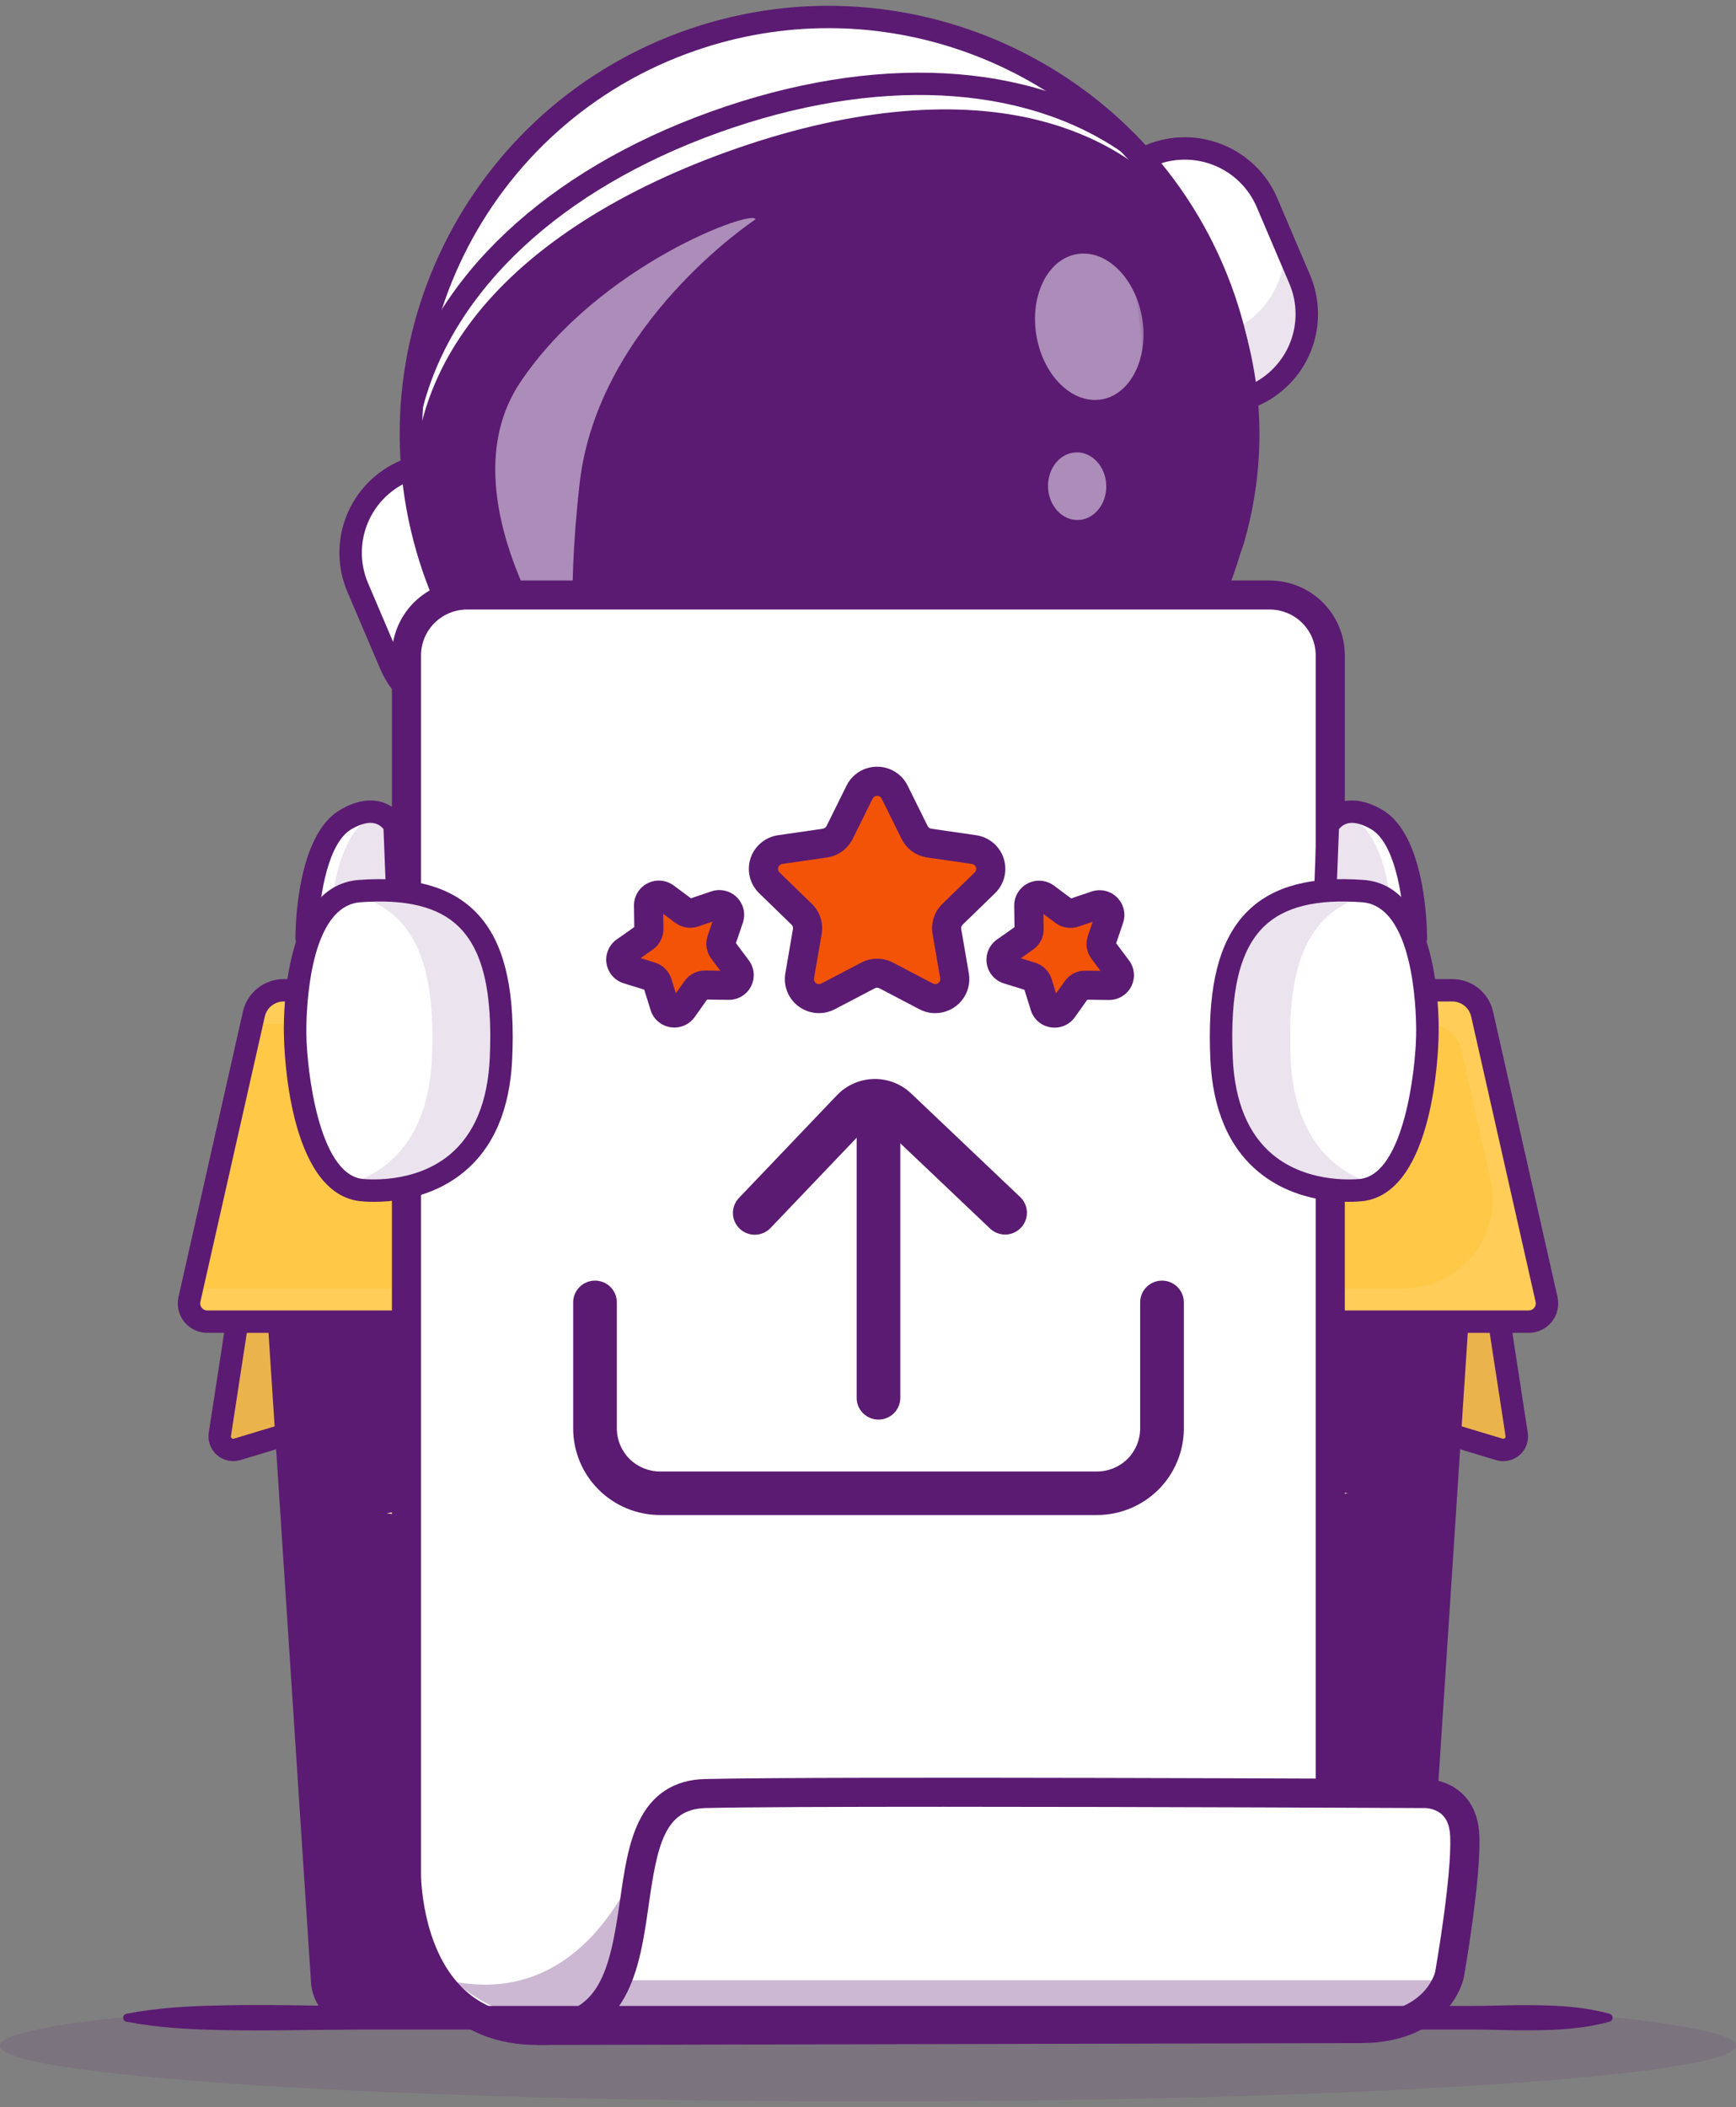 <svg width="150" height="182" viewBox="0 0 150 182" fill="none" xmlns="http://www.w3.org/2000/svg">
<rect x="0" y="0" width="150" height="182" fill="#808080" stroke="none"/>
<g clip-path="url(#clip0_1016_3747)">
<g opacity="0.35">
<path opacity="0.35" d="M149.999 176.688C149.999 179.348 116.42 181.5 75 181.5C33.579 181.5 0 179.348 0 176.688C0 175.804 3.703 174.977 10.165 174.269H139.835C146.298 174.98 149.999 175.804 149.999 176.688Z" fill="#5B1B72"/>
</g>
<path d="M107.533 124.032L61.507 129.35C60.347 129.484 59.172 129.39 58.049 129.071C56.926 128.753 55.877 128.217 54.962 127.495C54.046 126.772 53.283 125.877 52.715 124.861C52.147 123.845 51.786 122.727 51.652 121.571L47.701 87.635L46.971 81.369L46.491 77.249C46.356 76.093 46.451 74.922 46.771 73.803C47.09 72.684 47.628 71.639 48.353 70.727C49.079 69.815 49.977 69.054 50.998 68.489C52.018 67.923 53.141 67.563 54.301 67.429L64.362 66.268L96.783 62.524L100.326 62.114C101.486 61.978 102.661 62.072 103.785 62.39C104.908 62.708 105.958 63.244 106.873 63.966C107.789 64.688 108.552 65.584 109.12 66.6C109.688 67.617 110.049 68.735 110.183 69.891L110.728 74.575L112.329 88.336L115.342 114.215C115.476 115.37 115.381 116.541 115.062 117.66C114.742 118.779 114.204 119.824 113.479 120.735C112.754 121.647 111.856 122.407 110.836 122.973C109.815 123.539 108.693 123.899 107.533 124.032Z" fill="white"/>
<path d="M60.475 130.376C55.542 130.376 51.27 126.679 50.688 121.683L45.53 77.358C44.901 71.977 48.788 67.093 54.189 66.469L100.215 61.151C105.618 60.525 110.521 64.397 111.146 69.778L116.304 114.103C116.454 115.384 116.348 116.682 115.993 117.923C115.639 119.164 115.043 120.323 114.238 121.335C113.434 122.346 112.438 123.189 111.307 123.817C110.175 124.445 108.931 124.844 107.644 124.993L61.618 130.309C61.239 130.353 60.857 130.376 60.475 130.376ZM101.364 63.015C101.054 63.016 100.744 63.034 100.436 63.069L54.41 68.386C52.324 68.629 50.42 69.687 49.116 71.327C47.812 72.968 47.214 75.056 47.454 77.135L52.612 121.46C53.115 125.784 57.056 128.894 61.393 128.391L107.422 123.075C109.508 122.832 111.412 121.774 112.716 120.134C114.02 118.494 114.618 116.406 114.378 114.327L109.217 70.001C108.993 68.081 108.07 66.31 106.622 65.022C105.174 63.735 103.303 63.022 101.362 63.017L101.364 63.015Z" fill="#5B1B72"/>
<path d="M119.093 88.406L112.332 88.334L47.701 87.635L43.574 87.592C43.574 87.592 44.418 85.034 46.971 81.367C48.669 78.923 51.129 75.989 54.601 72.995C57.233 70.724 60.451 68.421 64.362 66.266C65.951 65.388 67.654 64.542 69.479 63.731C79.78 59.152 88.779 58.739 96.783 62.522C98.336 63.258 99.822 64.128 101.224 65.121C104.564 67.467 107.732 70.618 110.728 74.572C113.653 78.418 116.441 83.029 119.093 88.406Z" fill="white"/>
<path d="M119.088 89.371H119.078L43.562 88.556C43.41 88.555 43.26 88.517 43.125 88.447C42.99 88.377 42.873 88.276 42.785 88.153C42.696 88.029 42.638 87.887 42.615 87.737C42.592 87.587 42.604 87.434 42.652 87.29C42.852 86.682 47.805 72.308 69.083 62.852C79.984 58.006 89.389 57.714 97.838 61.962C106.128 66.13 113.363 74.641 119.957 87.982C120.03 88.129 120.064 88.292 120.056 88.456C120.048 88.62 119.998 88.779 119.911 88.918C119.824 89.058 119.702 89.173 119.558 89.252C119.414 89.332 119.252 89.374 119.088 89.374V89.371ZM45.021 86.641L117.51 87.421C111.304 75.28 104.575 67.508 96.964 63.682C89.069 59.713 80.208 60.017 69.873 64.611C53.013 72.108 46.73 82.982 45.021 86.641Z" fill="#5B1B72"/>
<path d="M97.223 80.967C97.223 80.967 88.895 80.967 86.912 84.336C85.116 87.385 87.438 88.534 87.438 88.534L95.531 88.852L97.223 80.967Z" fill="white"/>
<path d="M53.287 80.967C53.287 80.967 61.614 80.967 63.598 84.336C65.393 87.385 63.072 88.534 63.072 88.534L54.979 88.852L53.287 80.967Z" fill="white"/>
<path d="M129.546 114.15L131.044 123.89C131.074 124.085 131.054 124.284 130.985 124.468C130.917 124.653 130.803 124.818 130.654 124.947C130.505 125.076 130.325 125.166 130.132 125.207C129.938 125.248 129.737 125.24 129.548 125.183L125.167 123.867H24.855L20.492 125.183C20.303 125.24 20.102 125.249 19.909 125.208C19.715 125.166 19.535 125.077 19.386 124.948C19.237 124.819 19.122 124.654 19.054 124.469C18.986 124.284 18.966 124.085 18.996 123.89L20.495 114.15" fill="#FFC847"/>
<g opacity="0.35">
<path opacity="0.35" d="M129.546 114.15L131.044 123.89C131.074 124.085 131.054 124.284 130.985 124.468C130.917 124.653 130.803 124.818 130.654 124.947C130.505 125.076 130.325 125.166 130.132 125.207C129.938 125.248 129.737 125.24 129.548 125.183L125.167 123.867H24.855L20.492 125.183C20.303 125.24 20.102 125.249 19.909 125.208C19.715 125.166 19.535 125.077 19.386 124.948C19.237 124.819 19.122 124.654 19.054 124.469C18.986 124.284 18.966 124.085 18.996 123.89L20.495 114.15" fill="#5B1B72"/>
</g>
<path d="M129.894 126.201C129.682 126.2 129.472 126.169 129.27 126.108L125.026 124.83H24.998L20.774 126.104C20.428 126.209 20.061 126.224 19.707 126.149C19.353 126.074 19.024 125.911 18.751 125.675C18.478 125.439 18.269 125.138 18.145 124.8C18.02 124.461 17.983 124.097 18.039 123.741L19.538 114.002C19.576 113.749 19.715 113.522 19.922 113.37C20.129 113.219 20.388 113.155 20.642 113.194C20.896 113.233 21.124 113.371 21.276 113.577C21.428 113.783 21.492 114.041 21.453 114.294L19.955 124.034C19.949 124.067 19.952 124.102 19.964 124.134C19.975 124.166 19.995 124.194 20.022 124.215C20.047 124.239 20.077 124.255 20.111 124.262C20.144 124.269 20.178 124.267 20.211 124.256L24.573 122.94C24.664 122.913 24.759 122.899 24.854 122.899H125.169C125.264 122.899 125.359 122.913 125.45 122.94L129.831 124.256C129.863 124.266 129.898 124.267 129.931 124.26C129.964 124.253 129.995 124.238 130.021 124.216C130.047 124.193 130.067 124.165 130.078 124.133C130.09 124.101 130.093 124.067 130.088 124.033L128.591 114.296C128.557 114.045 128.623 113.791 128.775 113.588C128.927 113.385 129.154 113.249 129.405 113.211C129.656 113.173 129.913 113.234 130.119 113.383C130.325 113.531 130.465 113.754 130.507 114.004L132.006 123.745C132.053 124.048 132.033 124.358 131.949 124.654C131.865 124.949 131.717 125.222 131.517 125.456C131.316 125.689 131.068 125.876 130.788 126.005C130.508 126.133 130.204 126.2 129.895 126.201H129.894Z" fill="#5B1B72"/>
<path d="M126.844 97.407L125.032 126.028L122.222 170.45C122.157 171.476 121.702 172.44 120.949 173.144C120.196 173.848 119.202 174.24 118.17 174.24H31.855C30.822 174.24 29.828 173.848 29.076 173.144C28.323 172.44 27.867 171.477 27.802 170.45L24.994 126.028L23.182 97.407H126.844Z" fill="#5B1B72"/>
<g opacity="0.35">
<path opacity="0.35" d="M126.844 97.407L125.032 126.028L122.214 170.572C122.151 171.566 121.711 172.499 120.982 173.18C120.253 173.862 119.291 174.241 118.292 174.241H32.02C30.943 174.241 29.906 173.832 29.12 173.097C28.334 172.363 27.859 171.357 27.792 170.286H89.266C104.352 170.286 116.841 158.605 117.789 143.606L118.435 133.404C118.495 132.458 118.359 131.509 118.037 130.617C117.715 129.725 117.213 128.908 116.561 128.217C115.91 127.526 115.123 126.975 114.249 126.599C113.376 126.222 112.434 126.028 111.482 126.028H24.994L23.182 97.407H126.844Z" fill="#5B1B72"/>
</g>
<path d="M80.168 104.694H80.995C80.822 105.634 80.672 106.581 80.548 107.523C80.368 106.588 80.241 105.643 80.168 104.694Z" fill="#FFC847"/>
<path d="M118.901 175.204H31.123C30.043 175.202 29.003 174.792 28.215 174.056C27.426 173.32 26.947 172.313 26.875 171.239L21.457 88.486C21.448 88.355 21.467 88.222 21.512 88.098C21.556 87.974 21.626 87.86 21.717 87.763C21.807 87.667 21.917 87.59 22.039 87.538C22.16 87.485 22.291 87.458 22.424 87.458H127.599C127.732 87.458 127.863 87.485 127.985 87.537C128.107 87.59 128.216 87.667 128.307 87.763C128.398 87.86 128.468 87.974 128.512 88.098C128.557 88.222 128.575 88.355 128.567 88.486L123.149 171.241C123.076 172.315 122.597 173.321 121.809 174.056C121.02 174.792 119.981 175.202 118.901 175.204ZM23.459 89.387L28.809 171.114C28.849 171.699 29.11 172.246 29.54 172.647C29.969 173.048 30.535 173.271 31.123 173.273H118.901C119.489 173.271 120.055 173.048 120.484 172.647C120.913 172.246 121.175 171.699 121.215 171.114L126.565 89.387H23.459Z" fill="#5B1B72"/>
<path d="M132.091 114.15H17.912C17.675 114.15 17.441 114.097 17.227 113.994C17.014 113.892 16.826 113.743 16.677 113.559C16.529 113.375 16.424 113.16 16.371 112.93C16.317 112.7 16.316 112.461 16.368 112.23L21.936 87.595C22.068 87.009 22.397 86.485 22.867 86.11C23.338 85.734 23.923 85.53 24.526 85.531H125.475C126.078 85.53 126.663 85.734 127.134 86.11C127.605 86.485 127.934 87.009 128.066 87.595L133.632 112.23C133.684 112.461 133.683 112.7 133.63 112.93C133.577 113.159 133.472 113.375 133.324 113.559C133.176 113.743 132.988 113.892 132.775 113.994C132.561 114.096 132.328 114.15 132.091 114.15Z" fill="#FFC847"/>
<g opacity="0.3">
<path opacity="0.3" d="M127.452 86.409C127.202 86.133 126.898 85.912 126.557 85.761C126.216 85.609 125.847 85.531 125.474 85.532H24.525C23.922 85.532 23.336 85.737 22.865 86.113C22.394 86.489 22.066 87.013 21.934 87.6L21.75 88.411H123.358C124.041 88.411 124.704 88.643 125.237 89.069C125.77 89.494 126.141 90.088 126.29 90.753L128.785 101.911C129.86 106.717 126.189 111.277 121.247 111.277H16.584L16.367 112.235C16.307 112.498 16.316 112.772 16.393 113.031C16.471 113.289 16.613 113.523 16.808 113.71H133.189C133.324 113.58 133.434 113.427 133.515 113.259L127.452 86.409Z" fill="white"/>
</g>
<path d="M132.089 115.117H80.167C80.132 115.117 80.097 115.115 80.062 115.111C80.028 115.115 79.993 115.117 79.958 115.117H17.909C17.526 115.117 17.149 115.031 16.804 114.866C16.46 114.701 16.157 114.461 15.918 114.164C15.679 113.866 15.511 113.519 15.425 113.148C15.339 112.777 15.338 112.391 15.422 112.02L20.988 87.384C21.165 86.582 21.613 85.865 22.256 85.352C22.9 84.839 23.7 84.561 24.524 84.564H125.474C126.298 84.561 127.098 84.839 127.742 85.352C128.385 85.865 128.833 86.582 129.01 87.384L134.577 112.02C134.66 112.391 134.659 112.777 134.574 113.148C134.488 113.519 134.319 113.866 134.08 114.164C133.841 114.461 133.538 114.701 133.194 114.866C132.849 115.031 132.472 115.117 132.089 115.117ZM24.524 86.495C24.141 86.493 23.769 86.623 23.469 86.861C23.17 87.1 22.962 87.433 22.879 87.806L17.313 112.442C17.293 112.531 17.293 112.624 17.314 112.713C17.334 112.801 17.374 112.885 17.432 112.956C17.489 113.027 17.561 113.085 17.644 113.124C17.727 113.164 17.817 113.184 17.909 113.184H79.958C79.993 113.184 80.028 113.186 80.062 113.19C80.097 113.186 80.132 113.184 80.167 113.184H132.089C132.181 113.184 132.272 113.164 132.354 113.124C132.437 113.085 132.509 113.027 132.566 112.956C132.624 112.885 132.664 112.801 132.685 112.713C132.705 112.624 132.705 112.531 132.685 112.442L127.119 87.806C127.036 87.433 126.828 87.1 126.529 86.861C126.229 86.623 125.857 86.493 125.474 86.495H24.524Z" fill="#5B1B72"/>
<g opacity="0.35">
<path opacity="0.35" d="M103.367 90.599C103.978 103.665 114.967 103.69 117.457 103.523V74.245C106.679 73.661 102.816 78.79 103.367 90.599Z" fill="#5B1B72"/>
</g>
<g opacity="0.3">
<path opacity="0.3" d="M54.456 106.588C54.456 106.588 51.15 105.499 53.705 103.483C56.26 101.468 78.518 100.677 81.492 102.394C85.478 104.693 80.357 105.873 74.378 106.381C68.4 106.889 59.884 107.707 54.456 106.588Z" fill="white"/>
</g>
<g opacity="0.3">
<path opacity="0.3" d="M95.438 106.599C95.438 106.599 86.553 106.616 87.537 103.901C88.876 100.204 94.355 101.035 96.832 101.942C100.034 103.113 99.836 106.9 95.438 106.599Z" fill="white"/>
</g>
<path d="M108.215 34.205C108.126 34.243 108.031 34.263 107.934 34.264C107.837 34.265 107.742 34.246 107.652 34.211C107.562 34.175 107.481 34.121 107.412 34.054C107.343 33.986 107.288 33.906 107.251 33.817L98.969 14.393C98.931 14.304 98.911 14.209 98.91 14.113C98.909 14.016 98.928 13.921 98.964 13.832C99 13.743 99.053 13.661 99.121 13.593C99.189 13.524 99.27 13.47 99.359 13.432C100.291 13.038 101.293 12.83 102.306 12.821C103.32 12.812 104.325 13.003 105.264 13.381C106.204 13.759 107.06 14.318 107.782 15.025C108.505 15.733 109.081 16.576 109.477 17.505L112.301 24.129C113.1 26.005 113.118 28.12 112.352 30.01C111.586 31.899 110.098 33.408 108.215 34.205Z" fill="white"/>
<path d="M107.926 34.438C107.748 34.437 107.573 34.385 107.424 34.286C107.276 34.188 107.159 34.049 107.089 33.885L98.807 14.46C98.713 14.239 98.71 13.989 98.8 13.765C98.891 13.542 99.067 13.364 99.289 13.27C101.215 12.457 103.386 12.439 105.326 13.219C107.266 13.999 108.816 15.514 109.636 17.431L112.46 24.055C113.276 25.974 113.294 28.137 112.51 30.07C111.727 32.002 110.206 33.546 108.282 34.363C108.169 34.411 108.049 34.437 107.926 34.438ZM102.361 12.993C101.351 12.993 100.352 13.197 99.423 13.591C99.286 13.649 99.178 13.759 99.122 13.896C99.067 14.034 99.068 14.188 99.126 14.324L107.408 33.749C107.437 33.817 107.478 33.878 107.531 33.93C107.584 33.981 107.646 34.022 107.714 34.049C107.783 34.077 107.856 34.09 107.929 34.09C108.003 34.089 108.076 34.074 108.144 34.045C109.984 33.266 111.439 31.791 112.188 29.945C112.937 28.098 112.92 26.03 112.139 24.196L109.315 17.573C108.735 16.214 107.766 15.055 106.53 14.241C105.293 13.426 103.843 12.992 102.361 12.993Z" fill="#5B1B72"/>
<g opacity="0.35">
<path opacity="0.35" d="M110.979 21.02L112.304 24.126C113.103 26.003 113.122 28.119 112.355 30.01C111.588 31.9 110.099 33.41 108.215 34.207C108.035 34.283 107.833 34.284 107.652 34.211C107.471 34.138 107.327 33.996 107.25 33.817L105.049 28.654C105.153 28.75 105.282 28.815 105.421 28.839C105.561 28.864 105.704 28.848 105.835 28.794L106.297 28.597C107.771 27.974 109.013 26.91 109.852 25.552C110.69 24.195 111.084 22.61 110.979 21.02Z" fill="#5B1B72"/>
</g>
<path d="M107.928 35.23C107.593 35.23 107.266 35.131 106.987 34.947C106.708 34.763 106.489 34.501 106.358 34.195L98.077 14.77C97.9 14.355 97.896 13.887 98.065 13.47C98.235 13.052 98.563 12.718 98.979 12.542C103.387 10.676 108.497 12.729 110.369 17.123L113.193 23.747C114.093 25.859 114.115 28.241 113.252 30.369C112.39 32.496 110.714 34.196 108.594 35.093C108.383 35.183 108.157 35.229 107.928 35.23ZM99.954 14.233L108.05 33.22C109.635 32.483 110.871 31.163 111.497 29.536C112.124 27.909 112.092 26.104 111.408 24.5L108.584 17.877C107.898 16.275 106.616 15 105.007 14.321C103.397 13.642 101.586 13.61 99.954 14.233Z" fill="#5B1B72"/>
<path d="M34.995 40.663C35.175 40.587 35.377 40.586 35.558 40.658C35.739 40.731 35.883 40.872 35.96 41.051L44.241 60.477C44.279 60.566 44.299 60.661 44.3 60.757C44.301 60.853 44.282 60.949 44.246 61.038C44.21 61.127 44.157 61.208 44.089 61.277C44.021 61.345 43.941 61.4 43.852 61.438C42.919 61.832 41.917 62.04 40.904 62.049C39.891 62.058 38.886 61.867 37.946 61.489C37.006 61.111 36.151 60.552 35.428 59.844C34.705 59.137 34.13 58.294 33.734 57.365L30.907 50.743C30.511 49.813 30.302 48.816 30.293 47.806C30.284 46.797 30.475 45.795 30.855 44.859C31.235 43.923 31.796 43.071 32.506 42.351C33.216 41.631 34.062 41.057 34.995 40.663Z" fill="white"/>
<path d="M40.836 62.227C39.288 62.224 37.774 61.769 36.483 60.917C35.191 60.065 34.18 58.854 33.573 57.435L30.749 50.811C29.931 48.892 29.912 46.728 30.695 44.795C31.479 42.862 33.001 41.318 34.927 40.503C35.149 40.409 35.4 40.407 35.624 40.497C35.848 40.587 36.027 40.762 36.122 40.983L44.403 60.408C44.45 60.518 44.475 60.636 44.476 60.755C44.478 60.874 44.455 60.992 44.41 61.103C44.366 61.214 44.3 61.314 44.216 61.399C44.132 61.484 44.032 61.552 43.921 61.599C42.946 62.013 41.897 62.226 40.836 62.227ZM35.063 40.823C34.152 41.209 33.325 41.769 32.631 42.473C31.937 43.177 31.389 44.01 31.018 44.925C30.647 45.84 30.461 46.819 30.47 47.805C30.479 48.792 30.683 49.767 31.07 50.675L33.893 57.3C34.675 59.133 36.157 60.583 38.011 61.328C39.866 62.074 41.942 62.056 43.783 61.277C43.851 61.248 43.913 61.207 43.964 61.154C44.016 61.102 44.057 61.04 44.084 60.972C44.112 60.904 44.126 60.831 44.125 60.758C44.125 60.684 44.109 60.612 44.081 60.544L35.799 41.119C35.741 40.983 35.631 40.875 35.493 40.819C35.355 40.764 35.2 40.765 35.063 40.823Z" fill="#5B1B72"/>
<g opacity="0.35">
<path opacity="0.35" d="M41.945 55.088L44.242 60.477C44.318 60.656 44.32 60.858 44.246 61.038C44.173 61.219 44.031 61.363 43.851 61.439C41.968 62.235 39.845 62.253 37.948 61.49C36.052 60.726 34.537 59.244 33.738 57.368L32.543 54.577C33.635 55.577 34.992 56.242 36.453 56.494C37.915 56.745 39.418 56.572 40.783 55.995L41.494 55.694C41.617 55.642 41.724 55.559 41.803 55.452C41.882 55.346 41.931 55.22 41.945 55.088Z" fill="#5B1B72"/>
</g>
<path d="M40.836 63.019C39.132 63.016 37.465 62.515 36.044 61.577C34.623 60.64 33.509 59.307 32.841 57.745L30.017 51.12C29.571 50.075 29.337 48.951 29.326 47.815C29.317 46.679 29.531 45.551 29.959 44.498C30.386 43.444 31.017 42.485 31.817 41.674C32.617 40.864 33.569 40.218 34.619 39.775C35.035 39.6 35.503 39.597 35.922 39.766C36.34 39.935 36.675 40.262 36.852 40.676L45.133 60.101C45.309 60.516 45.313 60.983 45.144 61.401C44.975 61.818 44.646 62.152 44.23 62.329C43.157 62.784 42.003 63.019 40.836 63.019ZM35.16 41.647C33.575 42.383 32.339 43.703 31.712 45.33C31.086 46.956 31.118 48.762 31.801 50.365L34.626 56.99C35.309 58.593 36.591 59.87 38.201 60.55C39.812 61.23 41.624 61.261 43.256 60.636L35.16 41.647Z" fill="#5B1B72"/>
<g opacity="0.35">
<path opacity="0.35" d="M103.345 62.275C102.687 63.259 101.979 64.209 101.225 65.121C96.986 70.264 91.392 74.126 85.07 76.275C74.52 79.884 63.446 78.343 54.602 72.995C52.853 71.939 51.198 70.737 49.654 69.4C50.978 68.306 52.593 67.62 54.301 67.426L64.362 66.265C65.952 65.388 67.655 64.541 69.48 63.73C79.78 59.151 88.78 58.738 96.784 62.521L100.326 62.111C101.334 61.992 102.356 62.048 103.345 62.275Z" fill="#5B1B72"/>
</g>
<path d="M97.136 62.863C111.234 48.818 111.234 26.047 97.136 12.002C83.037 -2.043 60.179 -2.043 46.08 12.002C31.982 26.047 31.982 48.818 46.08 62.863C60.179 76.907 83.037 76.907 97.136 62.863Z" fill="white"/>
<path d="M71.578 73.589C66.063 73.583 60.623 72.321 55.674 69.897C46.97 65.657 40.443 58.294 37.297 49.164C30.804 30.318 40.912 9.721 59.831 3.253C78.751 -3.216 99.425 6.854 105.919 25.7C112.413 44.547 102.304 65.144 83.385 71.612C79.586 72.917 75.596 73.585 71.578 73.589ZM71.578 1.639C67.618 1.641 63.687 2.297 59.944 3.582C41.207 9.989 31.196 30.387 37.627 49.053C44.057 67.72 64.533 77.693 83.271 71.286C102.01 64.879 112.02 44.48 105.59 25.814C100.48 10.983 86.503 1.639 71.578 1.639L71.578 1.639Z" fill="#5B1B72"/>
<g opacity="0.35">
<path opacity="0.35" d="M103.808 21.16C104.564 22.645 105.216 24.181 105.758 25.757C112.227 44.544 102.188 65.001 83.33 71.45C64.473 77.9 43.937 67.894 37.463 49.108C37.274 48.568 37.103 48.024 36.945 47.479C44.953 63.251 63.607 71.123 80.862 65.224C99.175 58.962 109.17 39.486 103.808 21.16Z" fill="#5B1B72"/>
</g>
<path d="M71.64 74.365C56.239 74.365 41.818 64.725 36.546 49.422C29.91 30.162 40.24 9.114 59.573 2.503C78.906 -4.107 100.035 6.183 106.671 25.443C113.307 44.703 102.977 65.751 83.644 72.362C79.781 73.687 75.725 74.364 71.64 74.365ZM71.577 2.431C67.706 2.433 63.862 3.076 60.203 4.333C41.88 10.599 32.091 30.545 38.376 48.798C41.422 57.64 47.743 64.771 56.177 68.877C64.611 72.984 74.138 73.577 83.014 70.538C101.336 64.272 111.127 44.326 104.84 26.073C99.841 11.568 86.174 2.431 71.579 2.431L71.577 2.431Z" fill="#5B1B72"/>
<path d="M105.947 26.668C108.341 33.289 108.406 40.211 106.556 46.621C105.168 51.426 96.209 62.18 82.213 67.344C69.236 72.134 54.889 69.469 50.744 66.648C45.215 62.889 40.834 57.514 38.44 50.892C32.102 33.371 44.588 20.687 63.23 13.995C81.872 7.303 99.611 9.146 105.947 26.668Z" fill="#5B1B72"/>
<path d="M66.731 70.966C59.161 70.966 52.824 69.236 50.194 67.446C44.292 63.431 39.912 57.82 37.525 51.217C34.414 42.612 35.479 34.733 40.691 27.801C45.235 21.756 52.915 16.668 62.901 13.084C72.887 9.501 82.059 8.542 89.429 10.311C97.882 12.34 103.745 17.733 106.857 26.338C109.244 32.938 109.461 40.043 107.486 46.885C106.116 51.631 97.394 62.77 82.548 68.248C77.212 70.219 71.705 70.966 66.731 70.966ZM81.666 11.376C76.212 11.376 70.078 12.562 63.558 14.901C53.683 18.445 31.557 29.012 39.349 50.563C41.599 56.78 45.724 62.067 51.285 65.851C55.234 68.538 69.219 71.107 81.873 66.44C95.895 61.265 104.385 50.634 105.621 46.354C107.482 39.904 107.279 33.21 105.031 26.995C102.155 19.038 96.752 14.059 88.973 12.192C86.715 11.649 84.268 11.379 81.666 11.379V11.376Z" fill="#5B1B72"/>
<g opacity="0.7">
<path opacity="0.7" d="M95.175 34.498C97.697 34.076 99.267 30.924 98.682 27.457C98.097 23.991 95.579 21.523 93.058 21.945C90.536 22.367 88.966 25.52 89.551 28.986C90.136 32.453 92.654 34.92 95.175 34.498Z" fill="white"/>
</g>
<g opacity="0.7">
<path opacity="0.7" d="M93.154 44.912C94.543 44.873 95.633 43.535 95.588 41.922C95.543 40.309 94.379 39.033 92.99 39.072C91.601 39.11 90.511 40.449 90.556 42.062C90.602 43.675 91.765 44.951 93.154 44.912Z" fill="white"/>
</g>
<g opacity="0.35">
<path opacity="0.35" d="M93.47 12.678C99.016 15.121 103.4 19.633 105.945 26.667C108.34 33.29 108.404 40.211 106.556 46.62C105.167 51.426 96.207 62.18 82.213 67.346C77.272 69.171 72.132 69.915 67.432 69.978C84.5 63.262 95.391 50.101 97.112 44.141C99.461 36.005 99.376 27.222 96.338 18.819C95.576 16.687 94.616 14.631 93.47 12.678Z" fill="#5B1B72"/>
</g>
<path d="M35.578 36.005C35.443 36.005 35.309 35.976 35.185 35.921C34.97 35.826 34.797 35.656 34.699 35.443C34.6 35.229 34.583 34.988 34.65 34.763C37.462 23.892 47.224 14.735 61.439 9.636C75.565 4.567 88.895 5.261 98.014 11.538C98.213 11.666 98.358 11.863 98.421 12.09C98.484 12.318 98.461 12.56 98.357 12.772C98.253 12.984 98.074 13.151 97.855 13.24C97.635 13.33 97.391 13.336 97.167 13.258C97.083 13.229 97.004 13.189 96.93 13.139C88.332 7.209 75.636 6.594 62.096 11.453C48.482 16.34 39.16 25.022 36.52 35.276C36.516 35.288 36.513 35.3 36.509 35.313C36.497 35.354 36.482 35.395 36.465 35.434C36.388 35.604 36.264 35.749 36.106 35.85C35.949 35.951 35.766 36.005 35.578 36.005Z" fill="#5B1B72"/>
<g opacity="0.7">
<path opacity="0.7" d="M49.788 58.597C49.788 58.597 38.088 43.267 44.951 33.023C51.813 22.78 65.275 17.98 65.271 18.952C65.271 18.952 51.676 27.889 50.09 41.709C48.866 52.366 49.788 58.597 49.788 58.597Z" fill="white"/>
</g>
<path d="M52.71 154.907L51.483 155.095C51.363 155.113 51.252 155.169 51.166 155.254C51.08 155.34 51.024 155.45 51.006 155.57L50.817 156.793L50.628 155.57C50.61 155.45 50.554 155.34 50.468 155.255C50.382 155.169 50.272 155.113 50.152 155.095L48.924 154.907L50.152 154.719C50.272 154.7 50.382 154.644 50.468 154.559C50.554 154.474 50.61 154.363 50.628 154.244L50.817 153.021L51.006 154.244C51.024 154.363 51.08 154.474 51.166 154.559C51.252 154.645 51.363 154.7 51.483 154.719L52.71 154.907Z" fill="#FFF2BD"/>
<path d="M45.146 164.501L43.995 164.679C43.882 164.696 43.778 164.748 43.697 164.828C43.617 164.909 43.564 165.012 43.547 165.124L43.369 166.272L43.191 165.124C43.174 165.012 43.121 164.909 43.041 164.828C42.96 164.748 42.856 164.696 42.743 164.679L41.592 164.501L42.743 164.324C42.856 164.307 42.96 164.254 43.041 164.174C43.121 164.094 43.174 163.991 43.191 163.879L43.369 162.731L43.547 163.879C43.564 163.991 43.617 164.094 43.697 164.174C43.778 164.254 43.882 164.307 43.995 164.324L45.146 164.501Z" fill="#FFF2BD"/>
<path d="M40.623 150.439L39.765 150.571C39.681 150.584 39.603 150.623 39.543 150.683C39.483 150.743 39.444 150.82 39.431 150.904L39.298 151.759L39.165 150.904C39.152 150.82 39.113 150.743 39.053 150.683C38.993 150.623 38.916 150.584 38.832 150.571L37.973 150.439L38.832 150.307C38.916 150.294 38.993 150.255 39.053 150.195C39.113 150.135 39.152 150.058 39.165 149.975L39.298 149.119L39.431 149.975C39.444 150.058 39.483 150.136 39.543 150.195C39.603 150.255 39.681 150.294 39.765 150.307L40.623 150.439Z" fill="#FFF2BD"/>
<path d="M110.209 157.413L111.437 157.601C111.557 157.62 111.667 157.676 111.753 157.761C111.839 157.847 111.895 157.957 111.914 158.077L112.102 159.3L112.291 158.077C112.31 157.957 112.366 157.847 112.452 157.761C112.538 157.676 112.648 157.62 112.768 157.601L113.996 157.413L112.768 157.225C112.648 157.207 112.538 157.151 112.452 157.065C112.366 156.98 112.31 156.869 112.291 156.75L112.102 155.527L111.914 156.75C111.895 156.869 111.839 156.98 111.753 157.065C111.667 157.151 111.557 157.207 111.437 157.225L110.209 157.413Z" fill="#FFF2BD"/>
<path d="M96.85 164.97L98.001 165.147C98.114 165.164 98.218 165.217 98.298 165.297C98.379 165.377 98.431 165.481 98.448 165.593L98.626 166.74L98.804 165.593C98.822 165.481 98.875 165.377 98.955 165.297C99.035 165.217 99.139 165.164 99.252 165.147L100.404 164.97L99.252 164.793C99.139 164.775 99.035 164.723 98.955 164.642C98.875 164.562 98.822 164.459 98.804 164.347L98.626 163.199L98.448 164.347C98.431 164.459 98.379 164.562 98.298 164.643C98.218 164.723 98.114 164.775 98.001 164.793L96.85 164.97Z" fill="#FFF2BD"/>
<path d="M102.941 147.931L103.801 148.064C103.884 148.077 103.962 148.116 104.022 148.176C104.082 148.236 104.121 148.313 104.134 148.396L104.267 149.252L104.399 148.396C104.412 148.313 104.452 148.235 104.512 148.176C104.572 148.116 104.65 148.077 104.733 148.064L105.592 147.931L104.733 147.8C104.65 147.787 104.572 147.748 104.512 147.688C104.452 147.628 104.412 147.551 104.399 147.467L104.267 146.611L104.134 147.467C104.121 147.551 104.082 147.628 104.022 147.688C103.962 147.747 103.884 147.787 103.801 147.8L102.941 147.931Z" fill="#FFF2BD"/>
<path d="M41.426 122.648L40.559 122.782C40.474 122.795 40.396 122.835 40.336 122.895C40.275 122.955 40.236 123.033 40.222 123.118L40.089 123.982L39.955 123.118C39.941 123.033 39.901 122.955 39.841 122.895C39.78 122.835 39.702 122.795 39.617 122.782L38.75 122.648L39.617 122.515C39.702 122.502 39.78 122.462 39.841 122.402C39.902 122.342 39.941 122.264 39.955 122.18L40.089 121.316L40.222 122.18C40.235 122.264 40.275 122.342 40.336 122.402C40.396 122.463 40.474 122.502 40.559 122.515L41.426 122.648Z" fill="#FFF2BD"/>
<path d="M36.19 130.699L35.29 130.837C35.202 130.851 35.12 130.892 35.057 130.955C34.995 131.017 34.953 131.098 34.94 131.186L34.801 132.083L34.662 131.186C34.648 131.098 34.607 131.017 34.544 130.955C34.481 130.892 34.4 130.851 34.312 130.837L33.412 130.699L34.312 130.561C34.4 130.547 34.481 130.506 34.544 130.443C34.607 130.381 34.648 130.3 34.662 130.212L34.801 129.315L34.94 130.212C34.953 130.3 34.995 130.381 35.057 130.443C35.12 130.506 35.202 130.547 35.29 130.561L36.19 130.699Z" fill="#FFF2BD"/>
<path d="M108.463 120.923L109.33 121.057C109.415 121.07 109.493 121.109 109.554 121.17C109.614 121.23 109.654 121.308 109.667 121.392L109.801 122.256L109.935 121.392C109.948 121.308 109.988 121.23 110.048 121.17C110.109 121.109 110.187 121.07 110.272 121.057L111.139 120.923L110.272 120.79C110.187 120.777 110.109 120.737 110.048 120.677C109.988 120.616 109.948 120.538 109.935 120.454L109.801 119.59L109.667 120.454C109.654 120.538 109.614 120.616 109.554 120.677C109.493 120.737 109.415 120.777 109.33 120.79L108.463 120.923Z" fill="#FFF2BD"/>
<path d="M113.699 128.972L114.599 129.11C114.687 129.124 114.768 129.165 114.831 129.228C114.894 129.29 114.935 129.371 114.949 129.459L115.088 130.356L115.227 129.459C115.241 129.371 115.282 129.29 115.345 129.228C115.408 129.165 115.489 129.124 115.577 129.11L116.477 128.972L115.577 128.834C115.489 128.82 115.407 128.779 115.345 128.716C115.282 128.654 115.241 128.573 115.227 128.485L115.088 127.588L114.949 128.485C114.936 128.573 114.894 128.654 114.832 128.716C114.769 128.779 114.687 128.82 114.599 128.834L113.699 128.972Z" fill="#FFF2BD"/>
<path d="M69.49 166.191L70.559 166.356C70.664 166.372 70.761 166.421 70.836 166.496C70.91 166.57 70.96 166.667 70.976 166.771L71.141 167.836L71.307 166.771C71.323 166.667 71.372 166.57 71.447 166.496C71.522 166.421 71.619 166.372 71.723 166.356L72.793 166.191L71.723 166.027C71.619 166.01 71.522 165.961 71.447 165.887C71.372 165.812 71.323 165.716 71.307 165.612L71.141 164.543L70.976 165.612C70.96 165.716 70.91 165.812 70.836 165.887C70.761 165.961 70.664 166.01 70.559 166.027L69.49 166.191Z" fill="#FFF2BD"/>
<path d="M78.926 160.239L79.995 160.403C80.1 160.42 80.196 160.469 80.271 160.543C80.346 160.618 80.395 160.714 80.412 160.818L80.577 161.883L80.742 160.818C80.759 160.714 80.808 160.618 80.883 160.543C80.957 160.469 81.054 160.42 81.159 160.403L82.228 160.239L81.159 160.074C81.054 160.057 80.957 160.009 80.883 159.934C80.808 159.859 80.759 159.763 80.742 159.659L80.577 158.591L80.412 159.659C80.395 159.763 80.346 159.859 80.271 159.934C80.196 160.009 80.1 160.057 79.995 160.074L78.926 160.239Z" fill="#FFF2BD"/>
<path d="M114.941 56.605C114.942 55.92 114.806 55.242 114.543 54.61C114.28 53.977 113.895 53.402 113.409 52.918C112.923 52.434 112.346 52.05 111.711 51.788C111.076 51.526 110.395 51.391 109.708 51.391H40.355C39.668 51.391 38.987 51.526 38.352 51.788C37.717 52.05 37.14 52.434 36.654 52.918C36.168 53.402 35.782 53.977 35.519 54.61C35.256 55.242 35.121 55.92 35.121 56.605V161.862C35.121 161.862 34.995 175.367 46.432 175.367C58.357 175.367 61.118 164.599 61.627 161.862H114.941V56.605Z" fill="white"/>
<path d="M46.432 176.621C43.041 176.621 40.24 175.533 38.108 173.389C33.874 169.132 33.861 162.236 33.863 161.86V56.605C33.865 54.891 34.55 53.247 35.767 52.034C36.984 50.822 38.634 50.14 40.355 50.138H109.708C111.429 50.14 113.079 50.822 114.296 52.034C115.513 53.247 116.198 54.891 116.2 56.605V163.115H62.643C62.217 164.864 61.275 167.746 59.324 170.384C57.952 172.237 56.284 173.705 54.366 174.743C52.065 175.989 49.395 176.621 46.432 176.621ZM40.355 52.644C39.301 52.645 38.29 53.063 37.545 53.806C36.8 54.548 36.38 55.555 36.379 56.605V161.875C36.379 161.938 36.379 168.102 39.902 171.635C41.544 173.281 43.739 174.115 46.43 174.115C57.228 174.115 59.844 164.563 60.389 161.635L60.578 160.61H113.684V56.605C113.683 55.555 113.264 54.548 112.518 53.806C111.773 53.063 110.762 52.645 109.708 52.644H40.355Z" fill="#5B1B72"/>
<path d="M117.579 175.205C124.306 175.205 125.244 170.544 125.244 170.544C125.244 170.544 126.704 162.301 126.565 158.591C126.426 154.88 123.204 154.907 123.204 154.907C123.204 154.907 71.1 154.657 60.927 154.907C50.754 155.158 59.275 175.367 46.432 175.367L117.579 175.205Z" fill="white"/>
<path d="M46.434 176.621V174.114H46.491C51.767 174.089 52.687 170.331 53.57 164.155C53.931 161.633 54.271 159.25 55.202 157.33C56.352 154.956 58.27 153.72 60.901 153.655C70.976 153.404 122.694 153.652 123.216 153.655C123.999 153.678 124.765 153.887 125.45 154.264C126.483 154.838 127.733 156.046 127.827 158.545C127.969 162.344 126.548 170.42 126.488 170.764L126.482 170.792C126.451 170.946 126.142 172.341 124.865 173.724C123.714 174.972 121.517 176.459 117.588 176.46L46.493 176.623H46.439L46.434 176.621ZM81.551 156.05C72.341 156.05 64.317 156.077 60.957 156.161C57.415 156.248 56.787 159.389 56.055 164.508C55.657 167.295 55.245 170.178 53.986 172.466C53.666 173.054 53.277 173.603 52.829 174.101L117.579 173.953C123.003 173.953 123.94 170.583 124.009 170.299C124.102 169.768 125.436 162.067 125.307 158.639C125.268 157.586 124.933 156.884 124.285 156.491C123.956 156.299 123.587 156.187 123.207 156.162H123.191H123.198C122.852 156.16 99.859 156.05 81.551 156.05Z" fill="#5B1B72"/>
<path d="M26.496 81.054L28.446 80.639L34.414 79.367L34.094 71.307C33.831 70.843 33.419 70.48 32.924 70.276C32.25 70.003 31.256 69.975 29.878 70.777C26.496 72.758 26.496 81.054 26.496 81.054Z" fill="white"/>
<g opacity="0.35">
<path opacity="0.35" d="M28.447 80.639L34.415 79.367L34.096 71.307C33.832 70.843 33.42 70.48 32.925 70.276C32.539 70.402 32.169 70.57 31.82 70.777C28.895 72.492 28.498 78.937 28.447 80.639Z" fill="#5B1B72"/>
</g>
<path d="M35.383 79.368C35.383 79.356 35.383 79.343 35.383 79.33L35.064 71.268C35.058 71.132 35.024 70.998 34.962 70.876C34.543 70.105 33.835 69.531 32.992 69.277C31.912 68.957 30.7 69.183 29.388 69.949C25.636 72.142 25.527 80.148 25.527 81.053C25.527 81.197 25.559 81.339 25.622 81.469C25.684 81.599 25.774 81.713 25.887 81.804C25.999 81.895 26.13 81.959 26.271 81.992C26.412 82.026 26.558 82.028 26.699 81.997L34.618 80.312C34.834 80.266 35.028 80.147 35.167 79.975C35.307 79.803 35.383 79.589 35.383 79.368ZM33.136 71.607L33.413 78.594L27.507 79.851C27.668 77.219 28.351 72.793 30.368 71.614C31.186 71.137 31.902 70.969 32.439 71.128C32.715 71.213 32.958 71.38 33.136 71.607Z" fill="#5B1B72"/>
<path d="M31.08 102.768C31.08 102.768 42.717 104.414 43.289 91.386C43.757 80.791 40.419 76.281 31.08 76.963C25.057 77.402 25.503 89.44 25.503 89.44C25.503 89.44 25.734 101.952 31.08 102.768Z" fill="white"/>
<path d="M44.301 89.537C44.301 84.31 43.224 80.817 40.96 78.627C38.791 76.529 35.536 75.669 31.009 76C24.133 76.501 24.516 88.946 24.535 89.476C24.559 90.822 24.952 102.809 30.933 103.722H30.944C31.157 103.753 36.213 104.425 40.085 101.223C42.664 99.092 44.065 95.796 44.258 91.428C44.286 90.774 44.301 90.144 44.301 89.537ZM26.469 89.065C26.469 87.159 26.712 78.25 31.15 77.926C35.094 77.638 37.861 78.32 39.609 80.012C41.711 82.044 42.572 85.647 42.321 91.344C42.154 95.138 40.989 97.958 38.861 99.727C35.706 102.348 31.382 101.833 31.22 101.812C27.527 101.236 26.531 92.455 26.474 89.422C26.472 89.409 26.469 89.282 26.469 89.065Z" fill="#5B1B72"/>
<g opacity="0.35">
<path opacity="0.35" d="M43.288 91.385C43.756 80.792 40.417 76.284 31.079 76.962C30.712 76.988 30.351 77.062 30.003 77.182C35.631 78.325 37.696 82.904 37.322 91.385C37 98.726 33.163 101.406 29.877 102.351C30.248 102.563 30.656 102.705 31.079 102.769C31.079 102.769 42.714 104.414 43.288 91.385Z" fill="#5B1B72"/>
</g>
<path d="M122.338 81.054L120.388 80.639L114.42 79.367L114.74 71.307C115.004 70.843 115.416 70.48 115.91 70.276C116.584 70.003 117.578 69.975 118.956 70.777C122.338 72.758 122.338 81.054 122.338 81.054Z" fill="white"/>
<g opacity="0.35">
<path opacity="0.35" d="M120.388 80.639L114.42 79.367L114.74 71.307C115.004 70.843 115.416 70.48 115.91 70.276C116.296 70.402 116.667 70.57 117.015 70.777C119.943 72.492 120.337 78.937 120.388 80.639Z" fill="#5B1B72"/>
</g>
<path d="M113.451 79.368C113.451 79.356 113.451 79.343 113.451 79.33L113.771 71.268C113.776 71.132 113.81 70.998 113.871 70.876C114.291 70.105 114.999 69.531 115.841 69.277C116.922 68.957 118.135 69.183 119.446 69.949C123.198 72.142 123.306 80.148 123.306 81.053C123.306 81.197 123.274 81.339 123.212 81.469C123.15 81.599 123.059 81.713 122.947 81.804C122.835 81.895 122.703 81.959 122.563 81.992C122.422 82.026 122.276 82.028 122.135 81.997L114.217 80.312C114 80.266 113.806 80.147 113.667 79.975C113.527 79.803 113.451 79.589 113.451 79.368ZM115.695 71.607L115.419 78.594L121.325 79.851C121.164 77.219 120.482 72.793 118.464 71.614C117.646 71.137 116.93 70.969 116.393 71.128C116.117 71.213 115.874 71.38 115.695 71.607Z" fill="#5B1B72"/>
<path d="M117.755 102.768C117.755 102.768 106.119 104.414 105.546 91.386C105.079 80.791 108.417 76.281 117.755 76.963C123.779 77.402 123.332 89.44 123.332 89.44C123.332 89.44 123.102 101.952 117.755 102.768Z" fill="white"/>
<path d="M104.535 89.537C104.535 84.31 105.611 80.817 107.876 78.627C110.044 76.529 113.299 75.669 117.827 76C124.703 76.501 124.319 88.946 124.301 89.476C124.276 90.822 123.884 102.809 117.903 103.722H117.892C117.679 103.753 112.623 104.425 108.751 101.223C106.172 99.092 104.771 95.796 104.578 91.428C104.55 90.774 104.536 90.144 104.535 89.537ZM122.367 89.065C122.367 87.159 122.124 78.25 117.685 77.926C113.742 77.638 110.975 78.32 109.226 80.012C107.125 82.044 106.264 85.647 106.515 91.344C106.682 95.138 107.846 97.958 109.975 99.727C113.131 102.348 117.455 101.833 117.617 101.812C121.31 101.236 122.305 92.455 122.362 89.422C122.364 89.409 122.364 89.282 122.364 89.065H122.367Z" fill="#5B1B72"/>
<g opacity="0.35">
<path opacity="0.35" d="M105.546 91.385C105.079 80.792 108.417 76.284 117.755 76.962C118.122 76.988 118.484 77.062 118.831 77.182C113.203 78.325 111.138 82.904 111.513 91.385C111.835 98.726 115.672 101.406 118.957 102.351C118.586 102.563 118.179 102.705 117.755 102.769C117.755 102.769 106.121 104.414 105.546 91.385Z" fill="#5B1B72"/>
</g>
<path d="M94.789 130.852H57.027C55.038 130.85 53.131 130.062 51.725 128.661C50.319 127.26 49.528 125.361 49.525 123.38V112.486C49.525 111.987 49.724 111.509 50.078 111.156C50.432 110.804 50.912 110.606 51.412 110.606C51.913 110.606 52.393 110.804 52.747 111.156C53.101 111.509 53.299 111.987 53.299 112.486V123.38C53.301 124.364 53.694 125.308 54.392 126.004C55.091 126.7 56.039 127.091 57.027 127.092H94.789C95.777 127.091 96.725 126.7 97.423 126.004C98.122 125.308 98.515 124.364 98.516 123.38V112.486C98.516 111.987 98.715 111.509 99.069 111.156C99.423 110.804 99.903 110.606 100.403 110.606C100.904 110.606 101.384 110.804 101.738 111.156C102.092 111.509 102.291 111.987 102.291 112.486V123.38C102.288 125.361 101.497 127.26 100.091 128.661C98.684 130.062 96.778 130.85 94.789 130.852Z" fill="#5B1B72"/>
<path d="M75.906 122.609C75.406 122.609 74.926 122.411 74.572 122.058C74.218 121.706 74.019 121.228 74.019 120.729V98.199C74.019 97.7 74.218 97.222 74.572 96.87C74.926 96.517 75.406 96.319 75.906 96.319C76.407 96.319 76.887 96.517 77.241 96.87C77.595 97.222 77.793 97.7 77.793 98.199V120.729C77.793 121.228 77.595 121.706 77.241 122.058C76.887 122.411 76.407 122.609 75.906 122.609Z" fill="#5B1B72"/>
<path d="M86.846 106.627C86.361 106.627 85.895 106.441 85.545 106.108L76.149 97.187L76.132 97.171C75.993 97.032 75.804 96.953 75.606 96.95C75.409 96.948 75.219 97.023 75.076 97.159L66.598 106.042C66.428 106.224 66.223 106.371 65.996 106.474C65.769 106.577 65.523 106.634 65.274 106.642C65.024 106.65 64.776 106.608 64.542 106.519C64.309 106.431 64.096 106.297 63.915 106.125C63.734 105.954 63.589 105.748 63.488 105.521C63.388 105.293 63.333 105.048 63.328 104.799C63.324 104.551 63.368 104.304 63.46 104.072C63.552 103.841 63.689 103.63 63.863 103.452L72.378 94.529L72.395 94.513C73.242 93.669 74.388 93.194 75.585 93.191C76.782 93.187 77.932 93.656 78.783 94.494L88.147 103.386C88.42 103.645 88.609 103.98 88.689 104.347C88.769 104.714 88.737 105.097 88.597 105.445C88.457 105.794 88.215 106.093 87.903 106.304C87.59 106.514 87.222 106.627 86.845 106.627H86.846Z" fill="#5B1B72"/>
<path d="M95.846 79.31L95.187 81.246C95.141 81.382 95.128 81.527 95.151 81.669C95.174 81.811 95.23 81.945 95.317 82.061L96.544 83.698C96.643 83.831 96.703 83.989 96.717 84.153C96.731 84.318 96.698 84.483 96.623 84.63C96.548 84.778 96.433 84.901 96.291 84.986C96.149 85.072 95.986 85.116 95.82 85.114L93.769 85.088C93.624 85.087 93.482 85.12 93.353 85.186C93.225 85.251 93.114 85.347 93.031 85.464L91.847 87.133C91.75 87.267 91.618 87.372 91.466 87.435C91.313 87.499 91.146 87.519 90.982 87.493C90.819 87.467 90.666 87.396 90.541 87.288C90.416 87.18 90.323 87.04 90.274 86.882L89.665 84.931C89.622 84.794 89.547 84.669 89.445 84.567C89.343 84.466 89.218 84.39 89.08 84.348L87.121 83.741C86.963 83.692 86.822 83.6 86.713 83.475C86.605 83.351 86.533 83.198 86.507 83.036C86.481 82.873 86.501 82.706 86.565 82.554C86.629 82.402 86.734 82.27 86.869 82.175L88.544 80.995C88.662 80.912 88.758 80.802 88.823 80.674C88.889 80.546 88.923 80.404 88.921 80.26L88.895 78.216C88.892 78.051 88.937 77.889 89.023 77.747C89.109 77.606 89.232 77.491 89.38 77.416C89.528 77.341 89.694 77.309 89.859 77.323C90.024 77.337 90.183 77.396 90.316 77.495L91.96 78.718C92.075 78.803 92.21 78.86 92.353 78.883C92.495 78.905 92.641 78.893 92.777 78.847L94.72 78.19C94.877 78.138 95.045 78.13 95.206 78.168C95.367 78.206 95.514 78.287 95.631 78.403C95.748 78.52 95.83 78.666 95.868 78.826C95.906 78.987 95.898 79.154 95.846 79.31Z" fill="#F35307"/>
<path d="M91.126 88.758C91.011 88.758 90.897 88.749 90.784 88.731C90.388 88.67 90.016 88.499 89.713 88.238C89.41 87.977 89.187 87.636 89.069 87.254L88.518 85.487L86.744 84.937C86.361 84.819 86.02 84.596 85.757 84.294C85.495 83.992 85.323 83.623 85.261 83.229C85.198 82.835 85.248 82.431 85.403 82.063C85.559 81.696 85.815 81.379 86.142 81.148L87.658 80.08L87.634 78.229C87.629 77.83 87.737 77.438 87.944 77.096C88.151 76.755 88.45 76.478 88.807 76.297C89.164 76.115 89.564 76.037 89.964 76.071C90.363 76.105 90.744 76.249 91.066 76.488L92.554 77.595L94.316 77C94.695 76.872 95.103 76.852 95.493 76.943C95.883 77.034 96.24 77.231 96.523 77.513C96.806 77.796 97.005 78.151 97.096 78.54C97.187 78.928 97.167 79.335 97.039 79.713L96.442 81.467L97.553 82.95C97.791 83.268 97.936 83.646 97.971 84.041C98.006 84.436 97.93 84.833 97.751 85.188C97.573 85.543 97.299 85.841 96.96 86.049C96.621 86.258 96.231 86.368 95.833 86.368H95.805L93.947 86.345L92.875 87.855C92.677 88.135 92.416 88.363 92.111 88.52C91.807 88.677 91.469 88.759 91.126 88.758ZM88.204 82.765L89.45 83.15C89.782 83.253 90.084 83.435 90.331 83.68C90.577 83.926 90.76 84.227 90.863 84.558L91.25 85.799L92.005 84.738C92.203 84.459 92.466 84.231 92.771 84.073C93.076 83.916 93.415 83.834 93.758 83.834H93.785L95.089 83.85L94.309 82.809C94.101 82.532 93.963 82.208 93.908 81.865C93.854 81.523 93.883 81.172 93.995 80.844L94.414 79.613L93.179 80.03C92.849 80.141 92.497 80.171 92.153 80.116C91.809 80.062 91.484 79.925 91.205 79.717L90.16 78.94L90.176 80.239C90.181 80.586 90.101 80.928 89.943 81.238C89.785 81.547 89.553 81.813 89.269 82.013L88.204 82.765Z" fill="#5B1B72"/>
<path d="M62.994 79.3L62.335 81.235C62.289 81.371 62.276 81.516 62.299 81.659C62.322 81.8 62.379 81.935 62.465 82.05L63.692 83.688C63.791 83.82 63.851 83.978 63.865 84.142C63.879 84.307 63.846 84.472 63.771 84.619C63.696 84.767 63.581 84.89 63.439 84.975C63.297 85.061 63.133 85.105 62.968 85.103L60.916 85.076C60.772 85.075 60.63 85.108 60.501 85.174C60.373 85.239 60.262 85.335 60.179 85.452L58.994 87.12C58.898 87.255 58.766 87.359 58.614 87.423C58.461 87.487 58.293 87.507 58.13 87.481C57.966 87.455 57.813 87.384 57.688 87.276C57.563 87.168 57.471 87.027 57.422 86.87L56.813 84.918C56.77 84.781 56.694 84.656 56.592 84.555C56.49 84.453 56.365 84.378 56.228 84.335L54.269 83.728C54.111 83.679 53.969 83.587 53.861 83.463C53.753 83.338 53.682 83.186 53.656 83.023C53.63 82.86 53.65 82.693 53.713 82.541C53.777 82.389 53.882 82.258 54.017 82.162L55.692 80.982C55.81 80.899 55.906 80.789 55.972 80.661C56.038 80.533 56.071 80.391 56.069 80.247L56.043 78.204C56.041 78.038 56.085 77.876 56.171 77.734C56.257 77.593 56.381 77.478 56.528 77.403C56.676 77.328 56.842 77.296 57.007 77.31C57.173 77.324 57.331 77.384 57.464 77.482L59.108 78.705C59.224 78.791 59.358 78.847 59.501 78.87C59.643 78.892 59.789 78.88 59.926 78.834L61.868 78.177C62.025 78.125 62.194 78.117 62.355 78.155C62.516 78.193 62.663 78.274 62.78 78.391C62.897 78.508 62.979 78.654 63.017 78.815C63.055 78.975 63.047 79.143 62.994 79.3Z" fill="#F35307"/>
<path d="M58.273 88.748C58.158 88.748 58.044 88.739 57.931 88.721C57.535 88.66 57.164 88.489 56.861 88.228C56.557 87.966 56.334 87.625 56.217 87.243L55.665 85.476L53.891 84.927C53.509 84.808 53.167 84.586 52.904 84.284C52.642 83.982 52.47 83.613 52.407 83.219C52.345 82.825 52.394 82.421 52.55 82.053C52.706 81.685 52.962 81.368 53.289 81.138L54.805 80.072L54.781 78.222C54.776 77.823 54.883 77.43 55.09 77.089C55.298 76.747 55.597 76.47 55.954 76.289C56.311 76.108 56.711 76.029 57.111 76.063C57.51 76.097 57.892 76.241 58.213 76.48L59.702 77.584L61.463 76.989C61.842 76.861 62.25 76.841 62.64 76.932C63.03 77.022 63.387 77.22 63.67 77.502C63.953 77.784 64.152 78.14 64.243 78.528C64.334 78.917 64.314 79.323 64.186 79.701L63.589 81.456L64.7 82.939C64.939 83.257 65.083 83.635 65.118 84.03C65.153 84.425 65.078 84.822 64.899 85.177C64.721 85.532 64.447 85.83 64.108 86.038C63.769 86.247 63.378 86.357 62.98 86.357H62.952L61.095 86.333L60.022 87.844C59.825 88.124 59.563 88.352 59.258 88.509C58.954 88.666 58.616 88.748 58.273 88.748ZM55.352 82.754L56.597 83.14C56.93 83.243 57.232 83.425 57.478 83.67C57.724 83.915 57.907 84.216 58.01 84.548L58.398 85.788L59.152 84.727C59.353 84.444 59.62 84.214 59.931 84.057C60.241 83.899 60.584 83.819 60.932 83.823L62.237 83.84L61.457 82.799C61.248 82.521 61.111 82.197 61.056 81.854C61.001 81.512 61.031 81.161 61.142 80.832L61.561 79.602L60.326 80.02C59.996 80.131 59.644 80.16 59.3 80.106C58.956 80.051 58.631 79.914 58.352 79.706L57.307 78.929L57.324 80.228C57.328 80.575 57.248 80.918 57.09 81.227C56.932 81.536 56.7 81.802 56.416 82.002L55.352 82.754Z" fill="#5B1B72"/>
<path d="M77.301 68.416L79.026 71.9C79.148 72.145 79.327 72.356 79.549 72.517C79.771 72.677 80.028 72.782 80.299 72.821L84.158 73.379C85.542 73.58 86.098 75.277 85.095 76.252L82.303 78.962C82.106 79.152 81.96 79.387 81.875 79.647C81.79 79.907 81.77 80.183 81.817 80.452L82.476 84.281C82.712 85.656 81.263 86.705 80.023 86.056L76.571 84.25C76.329 84.123 76.059 84.056 75.785 84.056C75.511 84.056 75.241 84.123 74.999 84.25L71.547 86.057C70.307 86.707 68.858 85.658 69.094 84.282L69.753 80.453C69.799 80.184 69.779 79.908 69.695 79.648C69.61 79.389 69.463 79.153 69.267 78.963L66.475 76.252C65.468 75.277 66.025 73.58 67.411 73.379L71.27 72.821C71.541 72.782 71.799 72.677 72.021 72.517C72.243 72.356 72.422 72.145 72.543 71.9L74.269 68.416C74.889 67.165 76.681 67.165 77.301 68.416Z" fill="#F35307"/>
<path d="M80.814 87.507C80.335 87.506 79.863 87.389 79.439 87.167L75.988 85.359C75.926 85.326 75.857 85.309 75.787 85.309C75.717 85.309 75.648 85.326 75.586 85.359L72.134 87.167C71.647 87.421 71.099 87.535 70.55 87.496C70.001 87.456 69.475 87.264 69.03 86.942C68.585 86.62 68.24 86.181 68.032 85.673C67.825 85.166 67.764 84.611 67.857 84.071L68.516 80.242C68.528 80.173 68.522 80.102 68.501 80.035C68.478 79.969 68.441 79.909 68.39 79.861L65.598 77.149C65.203 76.767 64.924 76.282 64.791 75.749C64.659 75.216 64.679 74.657 64.849 74.136C65.02 73.614 65.333 73.15 65.755 72.796C66.176 72.443 66.688 72.214 67.234 72.136L71.093 71.577C71.162 71.567 71.228 71.541 71.284 71.5C71.341 71.459 71.387 71.404 71.418 71.342L73.144 67.859C73.385 67.366 73.761 66.951 74.228 66.662C74.696 66.372 75.235 66.219 75.786 66.221C76.336 66.219 76.875 66.372 77.343 66.662C77.81 66.951 78.186 67.366 78.427 67.859L80.153 71.342C80.184 71.405 80.23 71.459 80.287 71.5C80.344 71.541 80.409 71.567 80.479 71.577L84.338 72.136C84.883 72.214 85.395 72.443 85.817 72.796C86.238 73.15 86.552 73.614 86.722 74.136C86.892 74.657 86.912 75.216 86.78 75.749C86.647 76.282 86.368 76.767 85.973 77.149L83.181 79.861C83.13 79.909 83.093 79.969 83.071 80.035C83.049 80.102 83.043 80.173 83.055 80.242L83.714 84.071C83.786 84.492 83.764 84.924 83.652 85.336C83.539 85.748 83.337 86.131 83.061 86.458C82.785 86.785 82.441 87.048 82.052 87.229C81.664 87.41 81.24 87.505 80.811 87.507H80.814ZM75.787 82.803C76.265 82.803 76.736 82.919 77.159 83.14L80.61 84.948C80.681 84.986 80.762 85.003 80.843 84.997C80.923 84.991 81.001 84.963 81.066 84.916C81.132 84.869 81.183 84.804 81.213 84.73C81.244 84.655 81.253 84.574 81.239 84.494L80.58 80.665C80.499 80.196 80.534 79.714 80.682 79.261C80.829 78.808 81.085 78.398 81.428 78.066L84.22 75.354C84.278 75.298 84.319 75.227 84.338 75.149C84.357 75.071 84.354 74.989 84.329 74.912C84.304 74.836 84.258 74.768 84.197 74.716C84.135 74.665 84.06 74.631 83.98 74.62L80.121 74.061C79.648 73.993 79.199 73.811 78.812 73.531C78.426 73.251 78.113 72.882 77.901 72.455L76.176 68.971C76.14 68.899 76.085 68.838 76.016 68.796C75.948 68.753 75.869 68.731 75.788 68.731C75.707 68.731 75.629 68.753 75.56 68.796C75.492 68.838 75.436 68.899 75.401 68.971L73.675 72.455C73.463 72.882 73.15 73.251 72.764 73.531C72.377 73.811 71.928 73.993 71.455 74.061L67.596 74.62C67.516 74.631 67.441 74.665 67.379 74.716C67.318 74.768 67.272 74.836 67.247 74.912C67.222 74.989 67.219 75.071 67.238 75.149C67.258 75.227 67.299 75.298 67.356 75.354L70.148 78.066C70.491 78.398 70.747 78.808 70.894 79.261C71.042 79.714 71.077 80.196 70.996 80.665L70.337 84.494C70.323 84.574 70.332 84.655 70.362 84.73C70.393 84.805 70.444 84.869 70.51 84.917C70.575 84.964 70.653 84.992 70.733 84.998C70.814 85.003 70.895 84.986 70.966 84.948L74.418 83.14C74.84 82.919 75.31 82.803 75.787 82.803Z" fill="#5B1B72"/>
<path opacity="0.31" d="M56.022 158.591C56.022 158.591 51.905 173.51 39.299 171.163C39.299 171.163 53.398 183.83 56.022 158.591Z" fill="#5B1B72"/>
<path opacity="0.31" d="M53.287 171.033H124.31C124.31 171.033 123.843 174.837 118.291 174.24C112.74 173.643 51.412 174.342 51.412 174.342L53.287 171.033Z" fill="#5B1B72"/>
<path d="M10.919 173.929C13.589 173.407 16.26 173.268 18.929 173.211C21.599 173.139 24.269 173.177 26.939 173.217C29.61 173.256 32.279 173.256 34.949 173.251H123.058H127.063C128.399 173.251 129.733 173.205 131.069 173.184C133.738 173.172 136.408 173.202 139.079 173.931C139.153 173.951 139.219 173.995 139.266 174.057C139.313 174.118 139.339 174.193 139.339 174.27C139.339 174.347 139.313 174.422 139.266 174.484C139.219 174.545 139.153 174.589 139.079 174.61C136.408 175.338 133.738 175.369 131.069 175.357C129.733 175.335 128.399 175.288 127.063 175.29H123.058H34.949C32.279 175.285 29.609 175.296 26.939 175.323C24.269 175.363 21.599 175.402 18.929 175.329C16.26 175.272 13.589 175.133 10.919 174.611C10.841 174.595 10.77 174.553 10.719 174.491C10.668 174.429 10.641 174.351 10.641 174.271C10.641 174.191 10.668 174.114 10.719 174.052C10.77 173.99 10.841 173.948 10.919 173.932V173.929Z" fill="#5B1B72"/>
</g>
<defs>
<clipPath id="clip0_1016_3747">
<rect width="150" height="181" fill="white" transform="translate(0 0.5)"/>
</clipPath>
</defs>
</svg>
